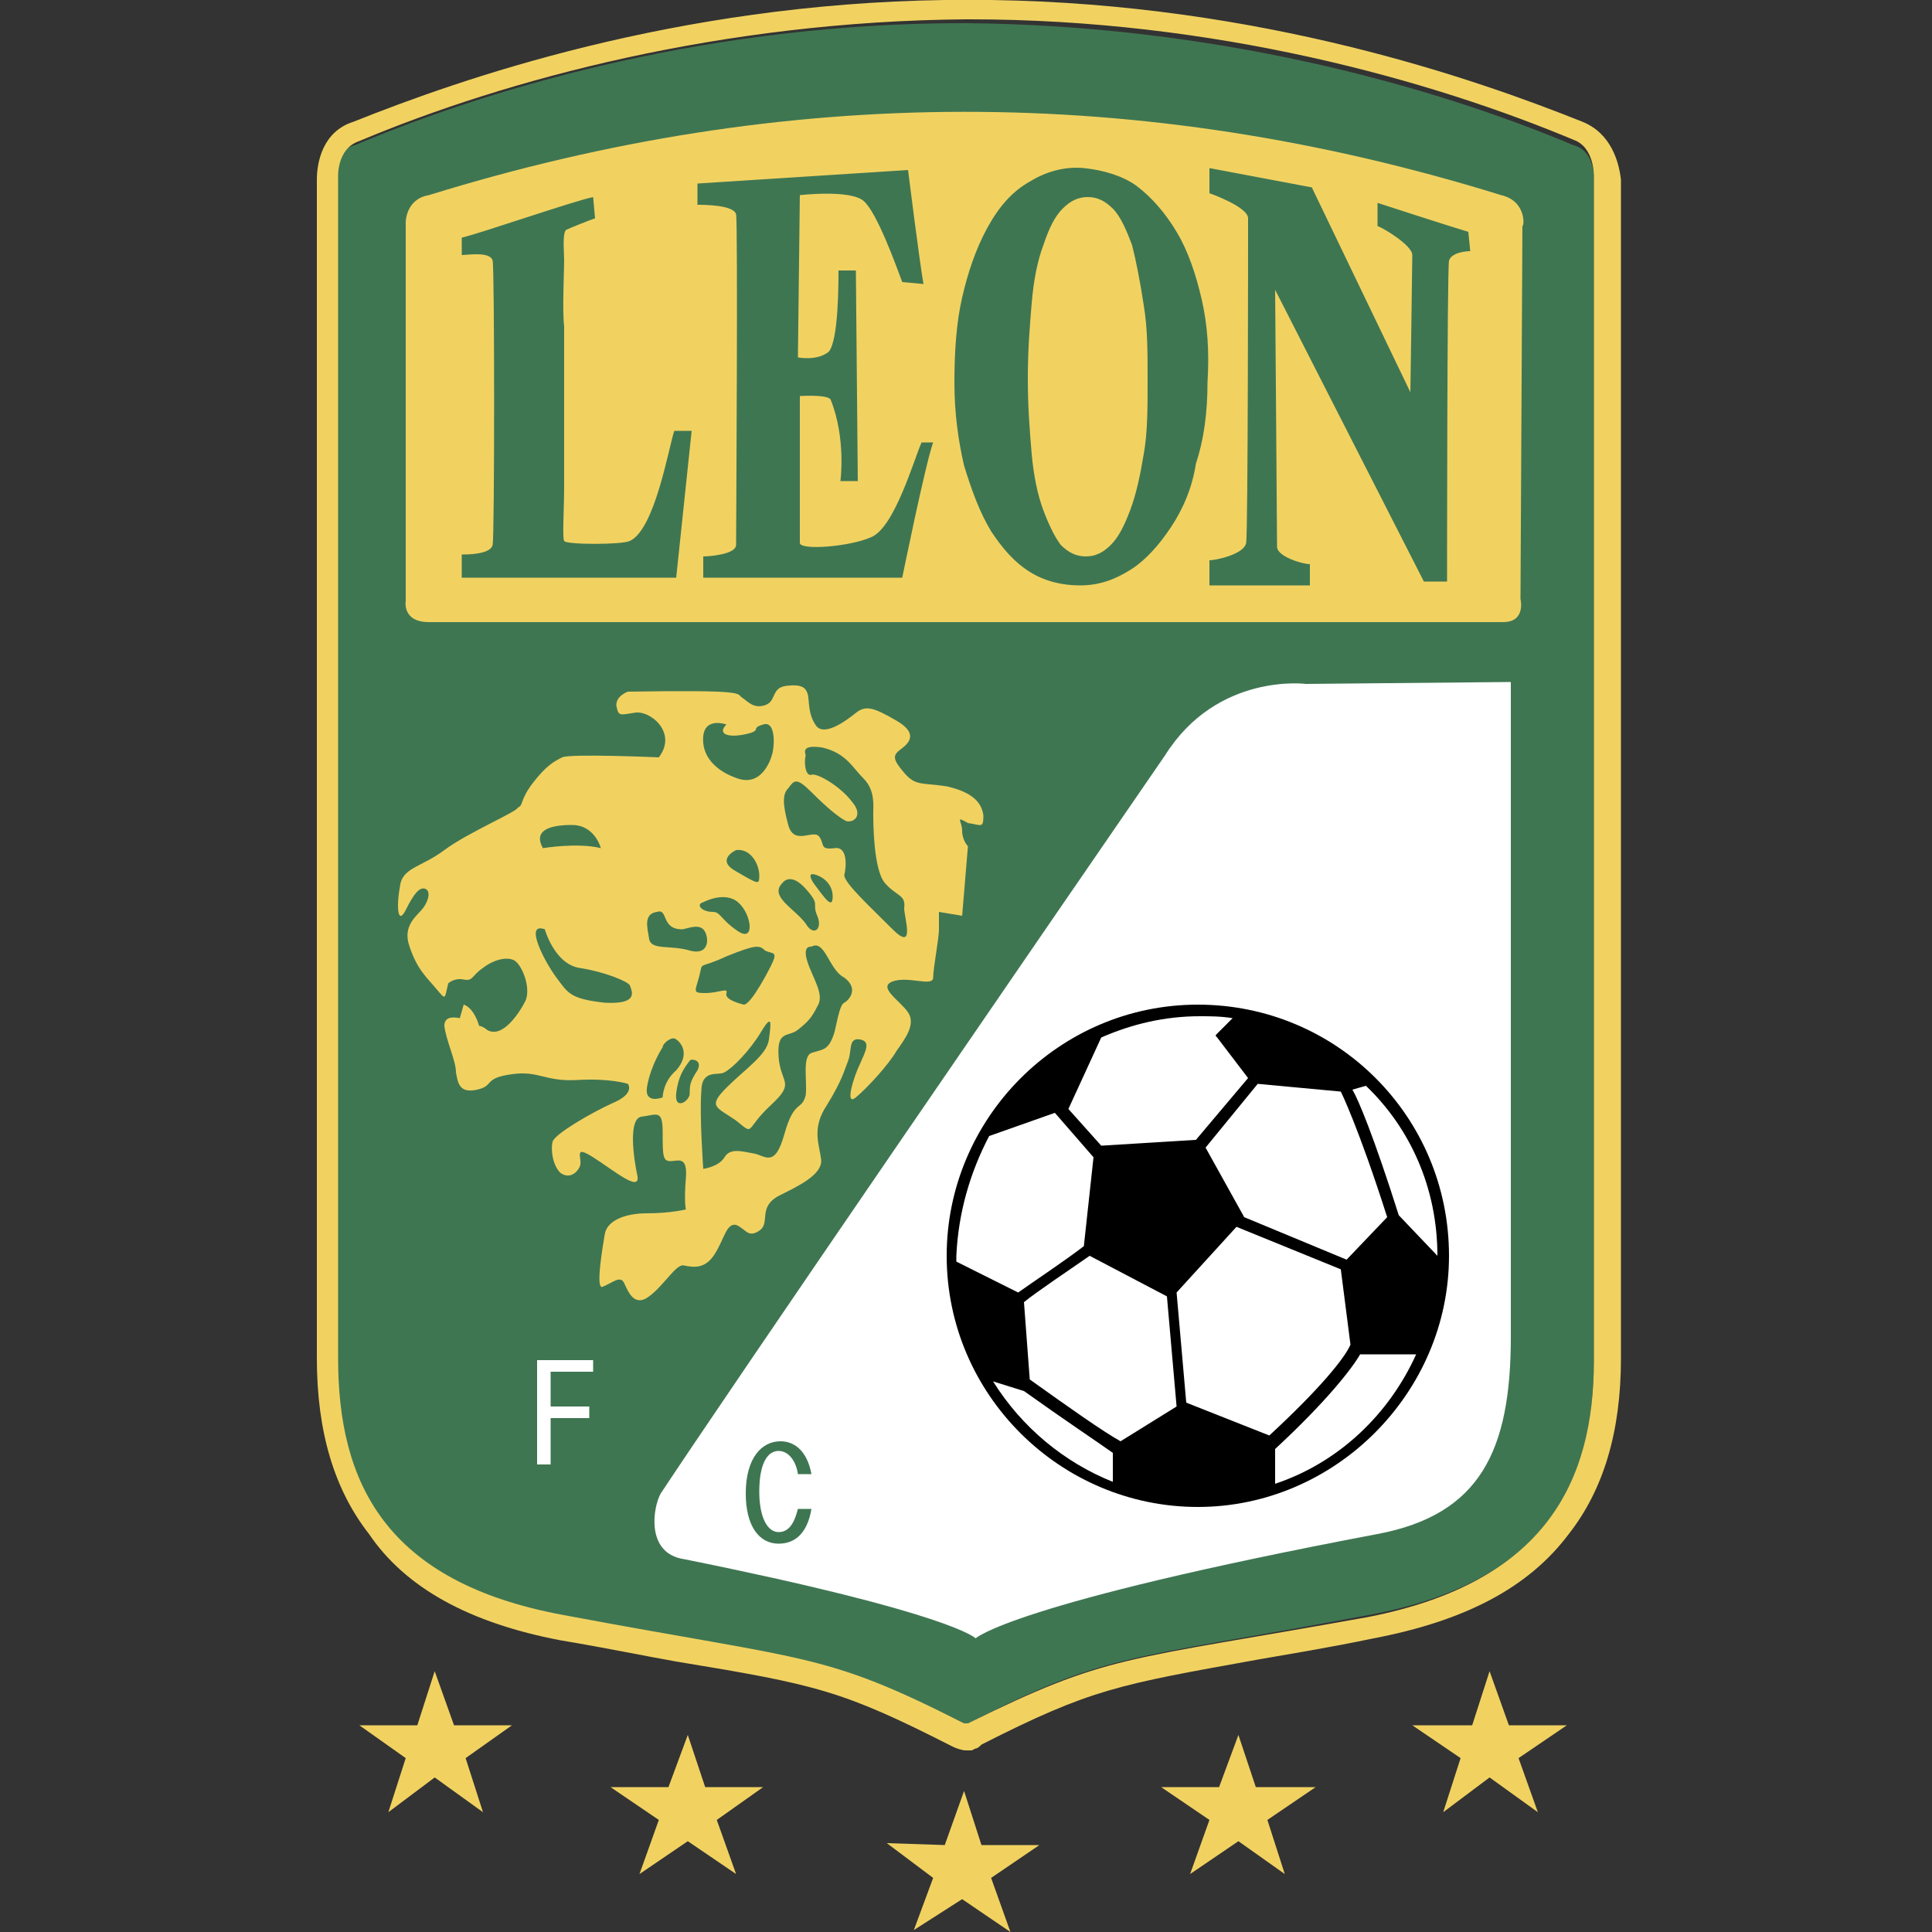 <?xml version="1.0" encoding="utf-8"?>
<!-- Generator: Adobe Illustrator 19.2.1, SVG Export Plug-In . SVG Version: 6.00 Build 0)  -->
<svg version="1.1" id="Capa_1" xmlns="http://www.w3.org/2000/svg" xmlns:xlink="http://www.w3.org/1999/xlink" x="0px" y="0px"
	 viewBox="0 0 100 100" style="enable-background:new 0 0 100 100;" xml:space="preserve">
<rect x="0" y="0" width="100" height="100" fill="#333333" stroke="none"/>
<style type="text/css">
	.st0{fill:url(#path34_4_);}
	.st1{fill:url(#path890_1_);}
	.st2{fill:#FFE500;stroke:#000000;stroke-width:2.098;stroke-miterlimit:3.863;}
	.st3{fill:#DA020E;}
	.st4{fill:#FFE500;}
	.st5{clip-path:url(#SVGID_2_);}
	.st6{fill:none;stroke:#B54005;stroke-width:10;stroke-miterlimit:3.863;}
	.st7{fill:url(#path7506_1_);}
	.st8{fill:url(#path8794_1_);}
	.st9{fill:url(#path15846_1_);}
	.st10{fill:url(#path16274_1_);}
	.st11{fill:url(#path39821_1_);}
	.st12{fill:url(#path39847_1_);}
	.st13{fill:url(#path39878_1_);}
	.st14{fill:url(#path39888_1_);}
	.st15{fill:url(#path41035_1_);}
	.st16{fill:url(#path9646-8_1_);}
	.st17{fill:url(#path41092_1_);}
	.st18{fill:url(#path41094_1_);}
	.st19{fill:none;stroke:#000000;stroke-width:2.098;stroke-miterlimit:3.863;}
	.st20{fill:url(#path41152_1_);}
	.st21{fill:url(#path39854_1_);}
	.st22{fill:url(#path39874_1_);}
	.st23{fill:#9C824A;stroke:#9C824A;stroke-width:0.793;stroke-miterlimit:282;}
	.st24{fill:#023474;stroke:#023474;stroke-width:0.793;stroke-miterlimit:282;}
	.st25{fill:#FFFFFF;stroke:#FFFFFF;stroke-width:0.793;stroke-miterlimit:282;}
	.st26{fill:#EF0107;stroke:#EF0107;stroke-width:0.793;stroke-miterlimit:282;}
	.st27{fill:#DB0007;stroke:#DB0007;stroke-width:0.793;stroke-miterlimit:282;}
	.st28{fill:#FFFFFF;}
	.st29{fill:#9C824A;}
	.st30{fill:#EF0107;stroke:#EF0107;stroke-width:0.311;stroke-miterlimit:282;}
	.st31{fill:#DB0007;stroke:#DB0007;stroke-width:0.311;stroke-miterlimit:282;}
	.st32{fill:#DB0007;}
	.st33{fill:#FFFFFF;stroke:#FFFFFF;stroke-width:0.311;stroke-miterlimit:282;}
	.st34{fill:#FFFFFF;stroke:#FFFFFF;stroke-width:0.554;stroke-miterlimit:3.864;}
	.st35{fill:#231F20;}
	.st36{fill:#00B6F1;stroke:#00B6F1;stroke-width:1.700000e-02;stroke-miterlimit:3.864;}
	.st37{fill:#EF3E2E;}
	.st38{fill:#BBBDBF;}
	.st39{fill:#F0B83D;}
	.st40{fill:#00B6F1;stroke:#FFFFFF;stroke-width:1.700000e-02;stroke-miterlimit:3.864;}
	.st41{fill:#001C58;}
	.st42{fill:#94BEE5;}
	.st43{fill:none;stroke:#7A003C;stroke-width:2.244;stroke-miterlimit:6;}
	.st44{fill:#7A003C;}
	.st45{fill:#FFE600;}
	.st46{fill:#DBA111;}
	.st47{fill:#034694;}
	.st48{fill:#D1D3D4;}
	.st49{fill:#ED1C24;}
	.st50{fill:#6A7AB5;}
	.st51{fill:none;}
	.st52{fill:#274488;}
	.st53{fill:#004798;stroke:#004798;stroke-width:9.375000e-02;}
	.st54{fill:#FFFFFF;stroke:#FFFFFF;stroke-width:9.375000e-02;}
	.st55{fill:#FABC00;stroke:#FABC00;stroke-width:9.375000e-02;}
	.st56{fill:none;stroke:#FFFFFF;stroke-width:7.865;stroke-miterlimit:3.864;}
	.st57{fill:none;stroke:#FFFFFF;stroke-width:7.865;stroke-miterlimit:12;}
	.st58{fill:none;stroke:#FFFFFF;stroke-width:7.865;stroke-miterlimit:22;}
	.st59{fill:none;stroke:#FFFFFF;stroke-width:7.865;stroke-miterlimit:6;}
	.st60{fill:#00A398;}
	.st61{fill:#D00027;}
	.st62{fill:none;stroke:#FFFFFF;stroke-width:17.391;stroke-miterlimit:3.864;}
	.st63{fill:none;stroke:#FFFFFF;stroke-width:13.111;stroke-miterlimit:3.864;}
	.st64{fill:#FEF667;}
	.st65{fill:#D00027;stroke:#D00027;}
	.st66{fill:#5299C6;}
	.st67{fill:#60223B;}
	.st68{fill:#F7C240;}
	.st69{fill:#292D6B;}
	.st70{fill:#1B458F;}
	.st71{fill:#C4122E;}
	.st72{fill:#27409B;}
	.st73{clip-path:url(#SVGID_4_);}
	.st74{fill:#F4F4F4;}
	.st75{fill:#D3D2D2;}
	.st76{fill:#A7A5A6;}
	.st77{fill:#091453;}
	.st78{fill:none;stroke:#FFFFFF;stroke-width:6.63;}
	.st79{clip-path:url(#SVGID_6_);}
	.st80{fill:#724314;}
	.st81{fill:#240B08;}
	.st82{fill:#018B4B;}
	.st83{fill:#A6181D;}
	.st84{fill:#592D09;}
	.st85{fill:#FFCE65;}
	.st86{fill:#5CBFEB;}
	.st87{fill:none;stroke:#000000;stroke-width:10;}
	.st88{fill:none;stroke:#000000;}
	.st89{fill:#B2B2B2;}
	.st90{fill:none;stroke:#000000;stroke-width:0.3;}
	.st91{fill:#00A650;stroke:#000000;stroke-width:2;}
	.st92{fill:#241F20;stroke:#241F20;stroke-width:9.375000e-02;}
	.st93{fill:#FFF200;stroke:#FFF200;stroke-width:9.375000e-02;}
	.st94{fill:#A68A26;}
	.st95{fill:none;stroke:#A68A26;stroke-width:4.792100e-02;stroke-miterlimit:3.864;}
	.st96{fill:#211E1E;}
	.st97{fill:none;stroke:#211E1E;stroke-width:4.792100e-02;stroke-miterlimit:3.864;}
	.st98{fill:#EB172B;}
	.st99{fill:none;stroke:#EB172B;stroke-width:4.792100e-02;stroke-miterlimit:3.864;}
	.st100{fill:#A68A26;stroke:#A68A26;stroke-width:4.792100e-02;stroke-miterlimit:3.864;}
	.st101{fill:#D1BF7F;}
	.st102{fill:none;stroke:#D1BF7F;stroke-width:4.792100e-02;stroke-miterlimit:3.864;}
	.st103{fill:none;stroke:#FFFFFF;stroke-width:4.792100e-02;stroke-miterlimit:3.864;}
	.st104{fill:#EB172B;stroke:#EB172B;stroke-width:4.792100e-02;stroke-miterlimit:3.864;}
	.st105{fill:#ED2127;}
	.st106{fill:#FBEE23;}
	.st107{stroke:#000000;}
	.st108{fill:#CF1F44;}
	.st109{fill:#1B449C;}
	.st110{fill:#E03A3E;}
	.st111{fill:#E03A3E;stroke:#E03A3E;stroke-width:0.656;}
	.st112{fill:none;stroke:#1B449C;stroke-width:0.749;}
	.st113{fill:none;stroke:#1B449C;stroke-width:0.757;}
	.st114{fill:#1B449C;stroke:#1B449C;stroke-width:0.627;}
	.st115{fill:#1B449C;stroke:#1B449C;stroke-width:0.675;}
	.st116{fill:#2E6ABD;stroke:#2E6ABD;stroke-width:0.617;}
	.st117{fill:#FFFFFF;stroke:#FFFFFF;stroke-width:0.618;}
	.st118{fill:#ED1248;}
	.st119{fill:#2E6ABD;}
	.st120{fill:#FDE100;}
	.st121{fill:#CC0000;}
	.st122{fill:#211E1F;}
	.st123{fill:#ED1A3B;}
	.st124{fill:#00AEEF;}
	.st125{fill:#FFC40D;}
	.st126{fill:#22B24C;}
	.st127{fill:#FFC20E;}
	.st128{fill:#0A3F86;}
	.st129{fill:#005CA9;}
	.st130{fill:#FFE000;}
	.st131{fill:#E2001A;}
	.st132{opacity:0;}
	.st133{opacity:0;fill:#FFFFFF;}
	.st134{fill:#FFFFFF;stroke:#000000;}
	.st135{fill:#0060A9;}
	.st136{fill:#E32219;}
	.st137{fill:#FFED00;}
	.st138{fill:#1D9053;}
	.st139{fill:#52A600;}
	.st140{fill:#EE2523;}
	.st141{fill:#F7D117;}
	.st142{fill:#171796;}
	.st143{fill:#009959;}
	.st144{fill:#D42E12;}
	.st145{fill:#703824;}
	.st146{fill:#E5254E;}
	.st147{fill:#8AC3EE;}
	.st148{fill:#B19221;}
	.st149{fill:#F5C03E;}
	.st150{fill:#FF1119;}
	.st151{fill:#1E6BC0;}
	.st152{fill:#B4742A;}
	.st153{fill:#371B02;}
	.st154{fill:url(#SVGID_7_);}
	.st155{fill:url(#SVGID_8_);}
	.st156{fill:url(#SVGID_9_);}
	.st157{fill:url(#SVGID_10_);}
	.st158{fill:url(#SVGID_11_);}
	.st159{fill:url(#SVGID_12_);}
	.st160{fill:url(#SVGID_13_);}
	.st161{fill:url(#SVGID_14_);}
	.st162{fill:url(#SVGID_15_);}
	.st163{fill:url(#SVGID_16_);}
	.st164{fill:#EB2626;}
	.st165{fill:#E9C32C;}
	.st166{fill:#D9D9D9;}
	.st167{fill:#009C5E;}
	.st168{fill:#1C75BC;}
	.st169{fill:#611D5C;}
	.st170{fill:#E2B900;}
	.st171{fill:#004B95;}
	.st172{fill:#A4234B;}
	.st173{fill:#DB2F36;}
	.st174{fill:#FFDF00;}
	.st175{fill:#A38D44;}
	.st176{fill:#57175E;}
	.st177{fill:#AFDCFD;}
	.st178{fill:#0090C6;}
	.st179{fill:#DB5232;}
	.st180{fill:#23C1E0;}
	.st181{fill:#F1A92A;}
	.st182{fill:#167FB6;}
	.st183{fill:#FED75D;}
	.st184{fill:#378CBF;}
	.st185{fill:#3E9692;}
	.st186{fill:#E67F29;}
	.st187{fill:#D8B43C;}
	.st188{fill:#EF3B33;}
	.st189{fill:#24923D;}
	.st190{opacity:6.000001e-02;fill:#101010;enable-background:new    ;}
	.st191{fill:#00529F;}
	.st192{fill:#EE324E;}
	.st193{fill:#FEBE10;}
	.st194{fill:#143C8B;}
	.st195{fill:#FFE24A;}
	.st196{fill:#EC1D24;}
	.st197{fill:#E6A514;}
	.st198{fill:#FFDF1C;}
	.st199{fill:#EE3524;}
	.st200{fill:#B23428;}
	.st201{fill:#D18816;}
	.st202{fill:#0097D7;}
	.st203{fill:#ED1C23;}
	.st204{fill:#E30613;}
	.st205{fill:#FFE400;}
	.st206{fill:#C51A1B;}
	.st207{clip-path:url(#SVGID_19_);}
	.st208{clip-path:url(#SVGID_20_);fill:none;stroke:#000000;stroke-width:0.813;stroke-miterlimit:3.864;}
	.st209{fill:#0093D5;}
	.st210{fill:#004B9D;}
	.st211{fill:#FCC24F;}
	.st212{fill:#009545;}
	.st213{fill:#0072BB;}
	.st214{fill:#C4974E;}
	.st215{fill:url(#path1292_1_);}
	.st216{fill:#004996;}
	.st217{fill:#FFE667;}
	.st218{fill:none;stroke:#005187;stroke-width:0.153;stroke-miterlimit:3.864;}
	.st219{fill:#005187;}
	.st220{clip-path:url(#SVGID_22_);}
	.st221{clip-path:url(#SVGID_24_);fill:none;stroke:#000000;stroke-width:0.296;stroke-miterlimit:3.864;}
	.st222{clip-path:url(#SVGID_26_);fill:#FFE667;}
	.st223{clip-path:url(#SVGID_28_);fill:none;stroke:#000000;stroke-width:8.300000e-02;stroke-miterlimit:3.864;}
	.st224{fill:none;stroke:#000000;stroke-width:0.153;stroke-miterlimit:3.864;}
	.st225{clip-path:url(#SVGID_30_);fill:#E70005;}
	.st226{clip-path:url(#SVGID_32_);fill:none;stroke:#E70005;stroke-width:0.296;stroke-miterlimit:3.864;}
	.st227{clip-path:url(#SVGID_34_);fill:#E70005;}
	.st228{clip-path:url(#SVGID_36_);fill:none;stroke:#E70005;stroke-width:0.296;stroke-miterlimit:3.864;}
	.st229{clip-path:url(#SVGID_38_);fill:#E70005;}
	.st230{clip-path:url(#SVGID_40_);fill:none;stroke:#E70005;stroke-width:0.296;stroke-miterlimit:3.864;}
	.st231{clip-path:url(#SVGID_42_);fill:#E70005;}
	.st232{clip-path:url(#SVGID_44_);fill:none;stroke:#E70005;stroke-width:0.296;stroke-miterlimit:3.864;}
	.st233{fill:#E70005;}
	.st234{fill:none;stroke:#000000;stroke-width:0.141;stroke-miterlimit:3.864;}
	.st235{fill:#00276D;}
	.st236{fill:#C49308;}
	.st237{fill:#179D33;}
	.st238{fill:#999999;}
	.st239{fill:#FF0000;}
	.st240{fill:#E31837;}
	.st241{fill:#06357A;}
	.st242{fill:#B4053F;}
	.st243{fill:#DCA43E;}
	.st244{fill:#005CA5;}
	.st245{fill:#FAC400;}
	.st246{fill:#004083;}
	.st247{fill:#A95932;}
	.st248{fill:none;stroke:#000000;stroke-width:1.222;}
	.st249{fill:#E62627;}
	.st250{fill:#00458C;}
	.st251{fill:#E11B22;}
	.st252{fill:#00AB4E;}
	.st253{fill:#F47920;}
	.st254{fill:#C7C8CA;}
	.st255{fill:#E11515;}
	.st256{fill:#A4965F;}
	.st257{fill:#E51636;}
	.st258{fill:#EACC00;}
	.st259{fill:#4F846B;}
	.st260{fill:#E22227;}
	.st261{fill:#FAE700;}
	.st262{fill:url(#SVGID_45_);}
	.st263{fill:#666666;}
	.st264{fill:#FFF200;}
	.st265{fill:#00275D;}
	.st266{fill:#EF3E33;}
	.st267{fill:none;stroke:#00275D;stroke-width:2.632;}
	.st268{fill:#3F7652;}
	.st269{fill:#F1D261;}
	.st270{fill:#004D8F;}
	.st271{fill:#E7B137;stroke:#E7B137;stroke-miterlimit:10;}
	.st272{fill:#E7B137;}
	.st273{fill:#162577;}
	.st274{fill:#12692C;}
	.st275{fill:#D8141D;}
	.st276{fill:#AB830D;}
	.st277{fill:#0086CB;}
	.st278{fill:#001F42;}
	.st279{fill:#9A8F4A;}
	.st280{fill:#00559D;}
	.st281{fill:#FDDE00;}
	.st282{fill:#00924C;}
	.st283{fill:#233984;}
	.st284{fill:#FFD42E;}
	.st285{fill:#BA3733;}
	.st286{fill:#46714D;}
	.st287{fill:#221F1F;}
	.st288{fill:#00559E;}
	.st289{fill:#005C46;}
	.st290{fill:#FBC860;}
	.st291{fill:#D57C48;}
	.st292{fill:#040403;}
	.st293{fill:#4AB969;}
	.st294{fill:#8ED8F8;}
	.st295{fill:#FEC34E;}
	.st296{fill:#FFC95B;}
	.st297{fill:#00644C;}
	.st298{fill:#70B865;}
	.st299{fill:#CA6F44;}
	.st300{fill:#A8B8BE;}
	.st301{fill:#1C2C80;}
	.st302{fill:#E10321;}
	.st303{fill:none;stroke:#231F20;stroke-width:0.318;stroke-miterlimit:3.864;}
	.st304{fill:#D71920;}
	.st305{fill:#484749;}
	.st306{fill:#D9DBDC;}
	.st307{fill:#DF725A;}
	.st308{fill:#F2CABA;}
	.st309{fill:#E89C84;}
	.st310{fill:#264F99;}
	.st311{clip-path:url(#SVGID_47_);}
	.st312{fill:#161413;}
	.st313{fill:#ED1B26;}
	.st314{fill:#E60D2E;}
	.st315{fill:#FCD600;}
	.st316{fill:#004D91;}
	.st317{fill:#EAB412;}
	.st318{fill:#FDD31D;}
	.st319{fill:#EFB800;}
</style>
<g>
	<g>
		<path class="st268" d="M81.4,7.5c-7.6-3.2-18.8-6.2-31.4-6.3l0,0c0,0,0,0-0.1,0c0,0,0,0-0.1,0l0,0c-12.6,0-23.8,3.1-31.4,6.3
			c-1.2,0.3-1.1,1.8-1.1,1.8l0,61.1c0,6.3,2.5,11.5,11.7,13.3C42,86,42.6,85.6,49.9,89.2c0,0,0,0,0.1,0l0,0l0,0c0,0,0.1,0,0.1,0
			c7.3-3.7,7.9-3.2,20.7-5.6c9.3-1.7,11.7-6.9,11.7-13.3l0-61C82.5,9.3,82.6,7.8,81.4,7.5z"/>
		<path class="st269" d="M81.9,6.3C76.4,4.1,65.3,0.2,51.3,0l0,0h-1.2h0h0h0h0h-1.2l0,0c-14,0.2-25.1,4.1-30.6,6.3
			c-1.6,0.5-1.9,2.1-1.9,3l0,61c0,3.8,0.9,6.8,2.7,9.1C21,82.2,24.3,84,29,84.9c2.4,0.4,4.3,0.8,6,1.1c7.3,1.2,8.6,1.5,14.3,4.4
			c0.2,0.1,0.5,0.2,0.7,0.2h0.3l0.2-0.1c0.1,0,0.2-0.1,0.3-0.2c5.7-2.9,7.1-3.1,14.3-4.4c1.7-0.3,3.6-0.6,6-1.1
			c4.7-0.9,8-2.6,10.1-5.4c1.8-2.3,2.7-5.3,2.7-9.1l0-61C83.8,8.4,83.4,6.9,81.9,6.3z M82.5,9.3l0,61.1c0,6.3-2.5,11.5-11.7,13.3
			C58,86,57.4,85.6,50.1,89.2c0,0,0,0-0.1,0l0,0l0,0c0,0-0.1,0-0.1,0c-7.3-3.7-7.9-3.2-20.7-5.6c-9.3-1.7-11.7-6.9-11.7-13.3l0-61.1
			c0,0-0.1-1.5,1.1-1.9c7.6-3.2,18.8-6.2,31.4-6.3l0,0c0,0,0,0,0.1,0c0,0,0,0,0.1,0l0,0c12.6,0,23.8,3.1,31.4,6.3
			C82.6,7.8,82.5,9.3,82.5,9.3z"/>
	</g>
	<polygon class="st269" points="49.9,92.7 48.9,95.5 45.9,95.4 48.3,97.2 47.3,99.9 49.8,98.3 52.3,100 51.3,97.2 53.8,95.5 
		50.8,95.5 	"/>
	<polygon class="st269" points="22.5,86.5 21.6,89.3 18.6,89.3 21,91 20.1,93.8 22.5,92 25,93.8 24.1,91 26.5,89.3 23.5,89.3 	"/>
	<polygon class="st269" points="77.1,86.5 76.2,89.3 73.1,89.3 75.6,91 74.7,93.8 77.1,92 79.6,93.8 78.6,91 81.1,89.3 78.1,89.3 	
		"/>
	<polygon class="st269" points="35.6,89.8 34.6,92.5 31.6,92.5 34.1,94.2 33.1,97 35.6,95.3 38.1,97 37.1,94.2 39.5,92.5 36.5,92.5 
			"/>
	<polygon class="st269" points="64.1,89.8 63.1,92.5 60.1,92.5 62.6,94.2 61.6,97 64.1,95.3 66.5,97 65.6,94.2 68.1,92.5 65,92.5 	
		"/>
	<path class="st28" d="M67.6,35.4l10.6-0.1l0,33.9c0,5.9-1.6,9.2-6.9,10.2c-19,3.6-20.8,5.4-20.8,5.4s-1.2-1.3-15.1-4.1
		c-2-0.3-1.6-2.7-1.2-3.4c3.7-5.6,19.7-28.9,26.1-38.2C63,34.8,67.6,35.4,67.6,35.4L67.6,35.4z"/>
	<g>
		<path class="st269" d="M77.7,10.1c-18.7-5.8-37.1-5.7-55.5,0c-1.2,0.2-1.2,1.4-1.2,1.4v19.6c0,0-0.2,1.1,1.2,1.1
			c0,0,55.7,0,55.6,0c1.2,0,0.9-1.2,0.9-1.2l0.1-19.3C78.9,11.7,79,10.4,77.7,10.1z M35,29.9l-5.9,0l-5.2,0v-1.2
			c0.3,0,1.5,0,1.6-0.5c0.1-0.5,0.1-14.3,0-14.7c-0.1-0.5-1.3-0.3-1.6-0.3v-0.9c0.9-0.2,5.8-1.9,6.8-2.1l0.1,1.1
			c-0.3,0.1-1.3,0.5-1.5,0.6c-0.2,0.2-0.1,1.1-0.1,1.6c0,0.5-0.1,2.6,0,3.4v8.2c0,1.3-0.1,2.7,0,2.9s3,0.2,3.4,0
			c1.3-0.6,2-4.8,2.3-5.7l0.9,0L35,29.9z M46.7,29.9l-10.3,0l0-1.1c0.3,0,1.7-0.1,1.7-0.6c0-0.5,0.1-16.6,0-17.1
			c-0.1-0.5-1.7-0.5-2-0.5l0-1.1L47,8.8c0,0,0.6,4.8,0.8,5.9l-1.1-0.1c-0.3-0.8-1.3-3.6-2-4.2c-0.7-0.6-3.3-0.3-3.3-0.3l-0.1,8.4
			c0,0,1,0.2,1.6-0.3c0.5-0.6,0.5-3.5,0.5-4.2l0.9,0l0.1,10.9h-0.9c0,0,0.3-2.2-0.5-4.2c-0.1-0.3-1.6-0.2-1.6-0.2s0,7.2,0,7.6
			c0,0.4,2.6,0.2,3.7-0.3c1.2-0.5,2.2-4,2.6-4.9l0.6,0C47.9,24,46.7,29.9,46.7,29.9z M60.6,27.3c-0.6,0.9-1.3,1.7-2.1,2.2
			s-1.6,0.8-2.6,0.8c-0.9,0-1.8-0.2-2.6-0.7c-0.8-0.5-1.4-1.2-2-2.1c-0.6-1-1-2.1-1.4-3.4c-0.3-1.3-0.5-2.7-0.5-4.3s0.1-3.1,0.4-4.4
			c0.3-1.3,0.7-2.5,1.3-3.6c0.6-1.1,1.3-1.9,2.2-2.4c0.8-0.5,1.8-0.8,2.8-0.7s2,0.4,2.7,0.9c0.8,0.6,1.5,1.4,2.1,2.4
			c0.6,1,1,2.2,1.3,3.5c0.3,1.3,0.4,2.7,0.3,4.3c0,1.6-0.2,3-0.6,4.2C61.7,25.3,61.2,26.4,60.6,27.3z M76.1,13c-0.3,0-1,0.1-1.1,0.5
			c-0.1,0.5-0.1,16.6-0.1,16.6h-1.2l-7.7-15.1c0,0,0.1,12.7,0.1,13.3c0,0.5,1.3,0.9,1.7,0.9l0,1.1l-5.2,0l0-1.3
			c0.3,0,1.8-0.3,1.9-0.9c0.1-0.5,0.1-16.2,0.1-16.8s-2-1.3-2-1.3V8.7l5.3,1L73,20.3c0,0,0.1-6.6,0.1-7.1c0-0.5-1.5-1.4-1.8-1.5
			v-1.2c0,0,4,1.3,4.7,1.5L76.1,13L76.1,13z"/>
		<path class="st269" d="M58.6,12.7c-0.3-0.8-0.6-1.5-1-1.9c-0.4-0.4-0.8-0.6-1.3-0.6s-0.9,0.2-1.3,0.6c-0.4,0.4-0.7,1-1,1.9
			c-0.3,0.8-0.5,1.8-0.6,3c-0.1,1.2-0.2,2.4-0.2,3.9c0,1.5,0.1,2.7,0.2,3.9c0.1,1.1,0.3,2.1,0.6,2.9s0.6,1.4,0.9,1.8
			c0.4,0.4,0.8,0.6,1.3,0.6c0.5,0,0.9-0.2,1.3-0.6c0.4-0.4,0.7-1,1-1.8c0.3-0.8,0.5-1.7,0.7-2.9c0.2-1.1,0.2-2.4,0.2-3.8
			c0-1.5,0-2.7-0.2-3.9C59,14.5,58.8,13.5,58.6,12.7z"/>
	</g>
	<path class="st269" d="M50.9,42.2c-0.1-0.7-0.6-1.2-1.9-1.5c-1.3-0.2-1.6,0-2.2-0.7s-0.6-0.9-0.2-1.2s1-0.8-0.2-1.5
		c-1.2-0.7-1.6-0.8-2.1-0.4c-0.5,0.4-1.7,1.3-2.1,0.6c-0.4-0.6-0.3-1.3-0.4-1.6c-0.1-0.3-0.3-0.5-1.1-0.4c-0.8,0.1-0.5,0.8-1.1,1
		c-0.6,0.2-0.9-0.2-1.2-0.4c-0.3-0.2,0.4-0.4-5.9-0.3c0,0-0.6,0.2-0.6,0.7c0.1,0.6,0.2,0.5,0.9,0.4c0.8-0.2,2.3,1,1.3,2.3
		c0,0-4.6-0.2-5,0c-0.4,0.2-0.8,0.4-1.5,1.3c-0.7,0.9-0.5,1.2-0.8,1.3C26.8,42,24.2,43.1,23,44c-1.2,0.9-2.2,0.9-2.3,1.9
		c-0.2,1.1-0.1,2,0.3,1.2c0.4-0.8,0.7-1.2,1-1.1c0.3,0.1,0.2,0.6-0.1,1c-0.3,0.4-1.1,0.9-0.7,2c0.4,1.2,0.9,1.6,1.4,2.2
		c0.5,0.6,0.4,0.5,0.6-0.3c0,0,0.3-0.3,0.8-0.2c0.5,0.1,0.4-0.2,1-0.6c0.5-0.4,1.2-0.6,1.6-0.4c0.4,0.2,0.9,1.4,0.6,2.1
		c-0.3,0.6-1.2,2-2,1.5c-0.1-0.1-0.3-0.2-0.4-0.2l0,0c-0.3-1-0.8-1.1-0.8-1.1l-0.2,0.7c-0.5-0.1-0.8,0-0.8,0.4
		c0.1,0.8,0.6,1.8,0.6,2.4c0.1,0.6,0.2,1.1,1.1,0.9c0.9-0.2,0.3-0.6,1.8-0.8c1.4-0.2,1.7,0.4,3.4,0.3c1.7-0.1,2.6,0.2,2.6,0.2
		s0.4,0.5-0.8,1c-1.1,0.5-3,1.6-3.1,2s0,1.2,0.4,1.6c0.4,0.3,0.8,0.1,1-0.3c0.2-0.4-0.4-1.2,0.7-0.5c1.1,0.7,2.4,1.8,2.3,1
		c-0.2-0.9-0.5-3,0.2-3.1c0.8-0.1,1.1-0.4,1.1,0.8s0,1.5,0.4,1.5c0.4,0,0.9-0.3,0.8,0.9c-0.1,1.2,0,1.6,0,1.6s-0.8,0.2-2,0.2
		s-2.1,0.4-2.2,1.1c-0.1,0.6-0.5,2.9-0.1,2.7c0.5-0.2,0.9-0.6,1.1-0.2s0.5,1.3,1.3,0.7c0.8-0.6,1.4-1.7,1.8-1.6
		c0.5,0.1,1.1,0.2,1.6-0.6s0.6-1.6,1.1-1.5c0.5,0.2,0.6,0.7,1.2,0.3c0.6-0.4-0.1-1.2,1-1.8c1-0.5,2.3-1.1,2.2-1.9
		c-0.1-0.8-0.5-1.6,0.3-2.8c0.8-1.3,0.9-1.8,1.1-2.3c0.2-0.5,0-1.2,0.6-1.1c0.6,0.1,0.3,0.6,0,1.3c-0.3,0.6-0.8,2.2-0.2,1.7
		c0.6-0.5,1.7-1.7,2.1-2.4c0.5-0.7,1-1.4,0.6-2c-0.4-0.6-1.6-1.3-0.8-1.6c0.8-0.3,2.1,0.3,2.1-0.2s0.3-2,0.3-2.5c0-0.5,0-0.9,0-0.9
		l1.2,0.2l0.3-3.6c0,0-0.3-0.3-0.3-0.8c0-0.5-0.4-0.8,0.3-0.4C50.8,42.7,50.9,42.9,50.9,42.2z M29.6,42.7c1.2,0,1.5,1.2,1.5,1.2
		c-1.2-0.3-3,0-3,0C27.6,43,28.4,42.7,29.6,42.7z M31.3,51.9c-1.8-0.2-1.9-0.5-2.5-1.3c-0.6-0.8-1.7-2.9-0.6-2.5c0,0,0.5,1.8,1.8,2
		c1.3,0.2,2.5,0.7,2.6,0.9C32.7,51.3,33.1,52,31.3,51.9z M40.5,45.7c0,0,0.4-0.6,1.2,0.3c0.8,0.9,0.3,0.7,0.6,1.4
		c0.3,0.7-0.2,1.1-0.6,0.4C41.1,47,39.8,46.4,40.5,45.7z M42.5,45.4c0,0,0.6,0.3,0.6,1c0,0.7-0.4,0.1-1-0.7
		C41.6,44.9,42.5,45.4,42.5,45.4z M39.9,50c0,0-1,2-1.4,2c-0.4-0.1-1-0.3-0.9-0.6c0.1-0.3-0.4,0-1.1,0s-0.5-0.1-0.3-0.9
		c0.2-0.8-0.1-0.3,1.4-1c1.5-0.6,1.7-0.6,2-0.3C40,49.4,40.3,49.2,39.9,50z M38.1,45.1c-1.1-0.6,0-1.1,0-1.1
		c0.8-0.1,1.2,0.8,1.2,1.3S39.3,45.8,38.1,45.1z M36.4,38.1c0.1-1,1.2-0.6,1.2-0.6c-0.5,0.5,0.1,0.7,1,0.5s0.2-0.3,0.9-0.5
		c0.6-0.2,0.6,0.9,0.5,1.4c-0.1,0.5-0.6,1.8-1.8,1.4C37,39.9,36.3,39.1,36.4,38.1z M36.4,46.7c0,0,1.1-0.6,1.8,0
		c0.7,0.6,0.9,2.1,0,1.5c-0.9-0.6-0.9-1-1.3-1C36.3,47.2,36,46.8,36.4,46.7z M34,47.2c0.6-0.2,0.2,0.9,1.3,0.9c0.2,0,0.8-0.3,1.1,0
		c0.3,0.3,0.4,1.4-0.7,1.1c-1-0.3-2,0-2.1-0.6C33.5,48,33.3,47.3,34,47.2z M34.3,56.8c0,0-1,0.4-0.8-0.6c0.2-1.1,0.8-2,0.8-2
		c0-0.2,0.5-0.6,0.7-0.4c0.3,0.2,0.7,0.8,0,1.6C34.3,56,34.3,56.8,34.3,56.8z M36.1,55.4c-0.4,0.6-0.4,0.8-0.4,1.2
		c0,0.4-0.8,0.9-0.7,0c0.1-0.9,0.4-1.3,0.7-1.7C35.7,54.8,36.4,54.8,36.1,55.4z M43.7,51.9c-0.2,0.1-0.3,0.6-0.5,1.5
		c-0.3,1-0.6,0.9-1.2,1.1c-0.5,0.2-0.2,1.5-0.3,2.2c-0.2,0.8-0.6,0.2-1.1,2s-1,1.1-1.6,1c-0.6-0.1-1.2-0.3-1.5,0.2
		c-0.3,0.5-1.1,0.6-1.1,0.6s-0.2-2.8-0.1-4c0-1.2,0.9-0.8,1.2-1c0.4-0.2,1.3-1.1,1.9-2.1c0.6-1,0.5-0.4,0.4,0.4
		c-0.1,0.8-1.2,1.5-2.2,2.5s-0.5,1,0.5,1.7c1,0.8,0.4,0.5,1.8-0.8c1.3-1.2,0.5-1.1,0.4-2.5c-0.1-1.4,0.5-1,1-1.4
		c0.5-0.4,0.7-0.6,1-1.2c0.4-0.6-0.2-1.4-0.5-2.3s0.2-0.8,0.2-0.8c0.7-0.4,0.9,1.2,1.7,1.6C44.5,51.2,43.9,51.8,43.7,51.9z
		 M46.2,48.1c-1.2-1.2-2.5-2.4-2.5-2.8c0.1-0.4,0.2-1.5-0.5-1.4c-0.8,0.1-0.5-0.2-0.8-0.6c-0.3-0.4-1.3,0.5-1.6-0.6s-0.3-1.6,0-1.9
		c0.3-0.4,0.4-0.6,1.2,0.2c0.8,0.8,1.4,1.3,1.8,1.5c0.4,0.1,0.9-0.3,0.3-1c-0.6-0.8-1.8-1.5-2.1-1.4c-0.3,0.1-0.4-0.6-0.3-1
		c0-0.1-0.3-0.6,0.9-0.4c1.2,0.3,1.5,1,2.1,1.6c0.6,0.6,0.5,1.4,0.5,1.8s0,2.9,0.6,3.6c0.6,0.7,1.1,0.6,1,1.3
		C46.8,47.5,47.4,49.3,46.2,48.1z"/>
	<g>
		<path class="st28" d="M27.8,70.4h2.9V71h-2.2v1.8h2v0.6h-2v2.4h-0.7V70.4z"/>
	</g>
	<g>
		<path class="st268" d="M40.3,79.3c-0.6,0-1-0.8-1-2.1c0-1.4,0.4-2.1,1-2.1c0.5,0,0.9,0.5,1,1.2H42c-0.2-1.1-0.8-1.7-1.6-1.7
			c-1,0-1.8,0.9-1.8,2.7c0,1.7,0.7,2.6,1.7,2.6c0.9,0,1.5-0.6,1.7-1.8h-0.7C41.1,78.9,40.8,79.3,40.3,79.3z"/>
	</g>
	<path d="M62,52c-7.2,0-13,5.9-13,13c0,7.2,5.9,13,13,13s13-5.9,13-13C75,57.8,69.2,52,62,52z M53.3,71.4l-0.3-4
		c0.6-0.5,2.4-1.7,3.4-2.4l4,2.1l0.5,5.7L58,74.6C57.1,74.1,55.4,72.9,53.3,71.4z M65.1,56.1l4.3,0.4l0,0c0,0,0.9,1.8,2.4,6.5
		l-2.1,2.2L64.4,63l-2-3.6L65.1,56.1z M65.7,74.3l-4.3-1.7l-0.5-5.7l3.1-3.4l5.4,2.2l0.5,3.9C69.6,70.3,68.3,71.9,65.7,74.3z
		 M74.4,65L74.4,65l-2-2.1c-1.3-4.1-2.1-6-2.4-6.5l0.7-0.2C73,58.4,74.4,61.5,74.4,65z M63.8,52.7L63,53.5c-0.1,0.1-0.1,0.1,0,0.2
		l1.6,2.1L61.9,59l-4.9,0.3l-1.7-1.9l1.7-3.7c1.6-0.7,3.3-1.1,5.1-1.1C62.6,52.6,63.2,52.6,63.8,52.7z M51.2,58.8l3.4-1.2l2,2.3
		l-0.5,4.6c-0.9,0.7-2.7,1.9-3.4,2.4l-3.2-1.6c0-0.1,0-0.2,0-0.3C49.6,62.8,50.2,60.7,51.2,58.8z M51.4,71.5l1.6,0.5
		c2.1,1.5,3.9,2.7,4.6,3.2v1.5C55.1,75.7,52.9,73.9,51.4,71.5z M66,76.8V75c2.7-2.5,4-4.2,4.4-4.9h2.9C71.9,73.2,69.3,75.7,66,76.8z
		"/>
</g>
</svg>
